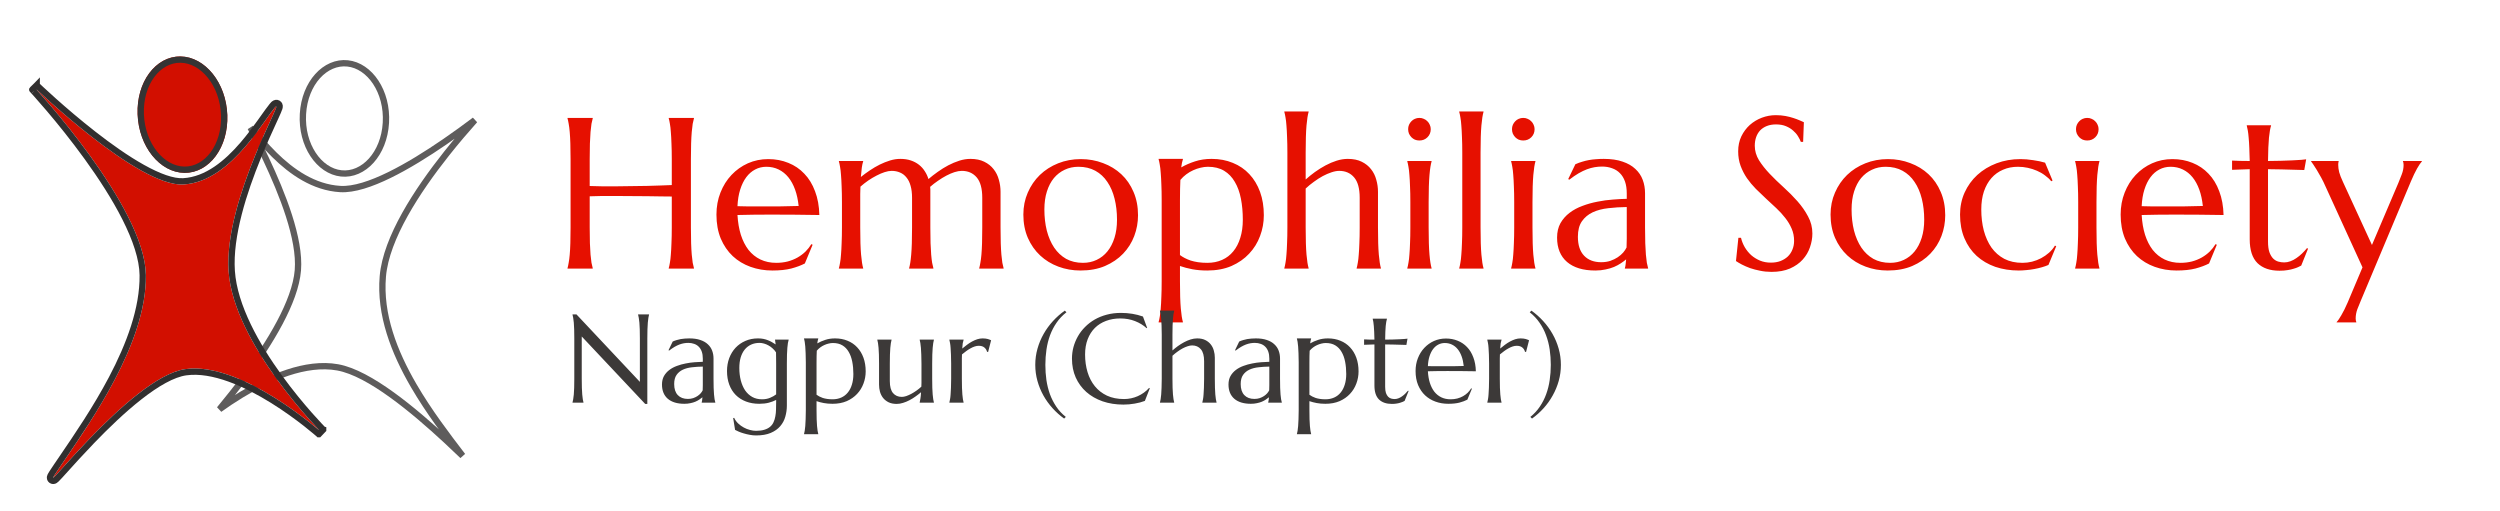 <svg width="362" height="74" viewBox="0 0 362 74" fill="none" xmlns="http://www.w3.org/2000/svg">
<g filter="url(#filter0_d_117_16)">
<path d="M73.478 9.412C73.478 9.412 56.658 23.703 49.297 23.264C41.935 22.825 36.87 14.554 34.624 12.057C32.379 9.561 43.395 26.638 42.677 35.447C41.959 44.255 28.2 59.03 28.2 59.03C28.2 59.03 39.9 48.39 48.806 49.99C57.712 51.59 74.261 71.268 69.206 64.511C64.15 57.754 54.961 47.184 55.889 36.398C56.817 25.612 73.478 9.412 73.478 9.412Z" fill="white"/>
<path d="M31.776 55.611C32.708 54.942 33.772 54.223 34.926 53.52C36.963 52.279 39.293 51.081 41.687 50.294C44.077 49.508 46.559 49.123 48.887 49.541C51.222 49.96 53.997 51.544 56.729 53.514C59.476 55.494 62.237 57.907 64.552 60.049C65.429 60.861 66.252 61.643 66.986 62.35C64.739 59.42 62.097 55.956 59.909 52.195C57.078 47.328 54.959 41.89 55.434 36.359C55.675 33.568 56.925 30.466 58.63 27.409C60.339 24.344 62.525 21.286 64.674 18.576C66.094 16.785 67.502 15.142 68.749 13.745C67.449 14.726 65.971 15.805 64.406 16.879C61.835 18.644 59.022 20.403 56.382 21.695C53.761 22.977 51.237 23.837 49.27 23.72C45.424 23.49 42.217 21.22 39.721 18.757C38.469 17.521 37.383 16.224 36.472 15.085C36.406 15.002 36.34 14.919 36.276 14.838C36.914 16.084 37.692 17.623 38.491 19.318C39.687 21.856 40.935 24.758 41.841 27.586C42.743 30.403 43.319 33.191 43.132 35.484C42.945 37.778 41.916 40.419 40.515 43.061C39.11 45.712 37.309 48.404 35.537 50.812C34.212 52.612 32.9 54.257 31.776 55.611Z" stroke="#5E5C5C" stroke-width="0.913"/>
</g>
<g filter="url(#filter1_d_117_16)">
<path d="M5 9.014C5 9.014 19.98 23.44 26.57 23.061C30.2 22.852 33.218 20.26 35.535 17.56C37.423 15.359 38.846 13.086 39.754 11.973C41.776 9.495 32.387 25.118 33.102 35.638C33.817 46.159 46.471 58.882 46.471 58.882C46.471 58.882 35.04 48.682 26.877 49.789C18.715 50.897 3.995 70.862 8.552 64.145C13.109 57.429 21.236 46.121 21.122 36.186C21.008 26.251 5 9.014 5 9.014Z" fill="#D20F00"/>
<path d="M5 9.014L5.317 8.685L4.665 9.325L5 9.014ZM5 9.014C5.317 8.685 5.317 8.685 5.317 8.685L5.317 8.686L5.319 8.688L5.327 8.695L5.359 8.726C5.387 8.752 5.429 8.792 5.484 8.845C5.594 8.95 5.758 9.103 5.968 9.299C6.388 9.691 6.997 10.251 7.748 10.922C9.25 12.264 11.32 14.048 13.594 15.82C15.87 17.593 18.34 19.344 20.642 20.627C22.966 21.923 25.037 22.692 26.543 22.605C29.975 22.407 32.885 19.947 35.188 17.263C36.12 16.178 36.938 15.072 37.641 14.092C37.813 13.853 37.979 13.62 38.138 13.396C38.624 12.713 39.05 12.114 39.4 11.684C39.467 11.603 39.529 11.531 39.583 11.475C39.621 11.436 39.707 11.348 39.817 11.299C39.865 11.277 40.051 11.201 40.253 11.315C40.459 11.43 40.488 11.633 40.494 11.689C40.506 11.81 40.471 11.927 40.458 11.975L40.457 11.976C40.384 12.226 40.167 12.711 39.882 13.335C39.799 13.517 39.709 13.713 39.612 13.924C39.025 15.204 38.198 17.004 37.341 19.104C35.336 24.014 33.208 30.463 33.557 35.608C33.906 40.73 37.177 46.45 40.424 50.938C42.04 53.171 43.634 55.078 44.825 56.427C45.42 57.102 45.913 57.636 46.258 58.001C46.43 58.184 46.565 58.324 46.656 58.418C46.702 58.466 46.737 58.501 46.76 58.525L46.786 58.551L46.792 58.558L46.794 58.559L46.794 58.56L46.471 58.882L46.794 58.56L46.167 59.222L46.167 59.222L46.166 59.222L46.165 59.221L46.16 59.216L46.136 59.195C46.115 59.176 46.083 59.149 46.041 59.112C45.957 59.039 45.832 58.931 45.669 58.795C45.345 58.521 44.87 58.13 44.276 57.665C43.085 56.733 41.415 55.503 39.494 54.308C37.571 53.112 35.407 51.958 33.227 51.172C31.044 50.385 28.878 49.979 26.939 50.242C25.029 50.501 22.661 51.886 20.211 53.804C17.779 55.707 15.333 58.079 13.274 60.218C11.74 61.811 10.43 63.264 9.499 64.297C9.18 64.651 8.905 64.956 8.681 65.2C8.465 65.435 8.289 65.622 8.167 65.739C8.115 65.789 8.041 65.858 7.967 65.903C7.946 65.916 7.908 65.937 7.858 65.954C7.82 65.967 7.704 66.002 7.563 65.957C7.378 65.899 7.283 65.749 7.253 65.626C7.229 65.529 7.242 65.449 7.247 65.418C7.26 65.35 7.286 65.291 7.299 65.262C7.316 65.225 7.337 65.186 7.358 65.147C7.401 65.07 7.459 64.973 7.531 64.859C7.676 64.63 7.889 64.309 8.174 63.889C8.432 63.509 8.701 63.115 8.979 62.707C11.164 59.505 13.903 55.489 16.185 51.16C18.761 46.273 20.721 41.044 20.666 36.191C20.638 33.812 19.654 30.948 18.147 27.954C16.645 24.971 14.649 21.907 12.648 19.142C10.649 16.379 8.652 13.923 7.155 12.158C6.406 11.276 5.783 10.566 5.347 10.078C5.13 9.834 4.959 9.645 4.842 9.518C4.784 9.454 4.74 9.405 4.71 9.373L4.676 9.337L4.668 9.328L4.666 9.325L4.666 9.325C4.665 9.325 4.665 9.325 5 9.014ZM40.261 12.089C40.261 12.089 40.26 12.09 40.257 12.092C40.26 12.09 40.261 12.089 40.261 12.089ZM39.588 11.691C39.588 11.691 39.588 11.693 39.587 11.698C39.587 11.694 39.588 11.691 39.588 11.691Z" stroke="#312F2F" stroke-width="0.913"/>
</g>
<g filter="url(#filter2_d_117_16)">
<ellipse rx="6.496" ry="8.434" transform="matrix(1 0.011 0.036 0.999 26.42 12.951)" fill="#D20F00"/>
<path d="M32.459 13.019C32.623 17.54 29.941 20.959 26.71 20.923C23.478 20.886 20.546 17.403 20.381 12.882C20.217 8.361 22.899 4.942 26.131 4.978C29.362 5.015 32.295 8.498 32.459 13.019Z" stroke="#353434" stroke-width="0.913"/>
</g>
<g filter="url(#filter3_d_117_16)">
<ellipse rx="6.496" ry="8.434" transform="matrix(-0.994 -0.105 -0.058 0.998 49.872 13.491)" fill="white"/>
<path d="M43.866 12.857C43.605 17.374 46.199 21.117 49.413 21.456C52.627 21.796 55.617 18.642 55.878 14.126C56.138 9.609 53.545 5.866 50.331 5.527C47.117 5.187 44.126 8.34 43.866 12.857Z" stroke="#5E5C5C" stroke-width="0.913"/>
</g>
<g filter="url(#filter4_d_117_16)">
<path d="M97.274 24.56C96.868 24.549 96.361 24.544 95.752 24.544C95.143 24.534 94.478 24.524 93.758 24.514C93.048 24.504 92.302 24.499 91.521 24.499C90.75 24.489 89.994 24.483 89.253 24.483C88.513 24.473 87.807 24.473 87.138 24.483C86.468 24.494 85.885 24.509 85.388 24.529V29.049C85.388 29.912 85.398 30.668 85.418 31.317C85.448 31.956 85.479 32.509 85.509 32.976C85.55 33.443 85.596 33.833 85.646 34.148C85.707 34.462 85.768 34.726 85.829 34.939V35H82.176V34.939C82.237 34.726 82.293 34.462 82.344 34.148C82.405 33.833 82.455 33.443 82.496 32.976C82.537 32.509 82.567 31.956 82.587 31.317C82.608 30.668 82.618 29.912 82.618 29.049V19.142C82.618 18.279 82.608 17.528 82.587 16.889C82.567 16.24 82.537 15.682 82.496 15.215C82.455 14.738 82.405 14.342 82.344 14.028C82.293 13.713 82.237 13.45 82.176 13.237V13.176H85.829V13.237C85.768 13.45 85.707 13.713 85.646 14.028C85.596 14.342 85.55 14.738 85.509 15.215C85.479 15.682 85.448 16.24 85.418 16.889C85.398 17.528 85.388 18.279 85.388 19.142V23.038C85.915 23.058 86.514 23.073 87.183 23.083C87.853 23.083 88.553 23.083 89.284 23.083C90.014 23.073 90.755 23.063 91.506 23.053C92.267 23.043 92.997 23.033 93.697 23.023C94.407 23.002 95.067 22.982 95.676 22.962C96.295 22.941 96.827 22.921 97.274 22.901V19.142C97.274 18.279 97.259 17.528 97.228 16.889C97.208 16.24 97.177 15.682 97.137 15.215C97.106 14.738 97.061 14.342 97 14.028C96.949 13.713 96.893 13.45 96.832 13.237V13.176H100.485V13.237C100.424 13.45 100.363 13.713 100.302 14.028C100.252 14.342 100.206 14.738 100.165 15.215C100.125 15.682 100.094 16.24 100.074 16.889C100.054 17.528 100.044 18.279 100.044 19.142V29.049C100.044 29.912 100.054 30.668 100.074 31.317C100.094 31.956 100.125 32.509 100.165 32.976C100.206 33.443 100.252 33.833 100.302 34.148C100.363 34.462 100.424 34.726 100.485 34.939V35H96.832V34.939C96.893 34.726 96.949 34.462 97 34.148C97.061 33.833 97.106 33.443 97.137 32.976C97.177 32.509 97.208 31.956 97.228 31.317C97.259 30.668 97.274 29.912 97.274 29.049V24.56ZM111.839 35.274C110.712 35.274 109.657 35.096 108.673 34.741C107.689 34.386 106.831 33.869 106.101 33.189C105.37 32.499 104.792 31.652 104.366 30.647C103.95 29.633 103.742 28.476 103.742 27.177C103.742 26.031 103.935 24.971 104.32 23.997C104.706 23.012 105.238 22.16 105.918 21.44C106.598 20.719 107.389 20.156 108.292 19.75C109.206 19.345 110.19 19.142 111.245 19.142C112.29 19.142 113.259 19.324 114.152 19.689C115.045 20.045 115.816 20.567 116.465 21.257C117.125 21.937 117.642 22.784 118.018 23.799C118.403 24.803 118.611 25.95 118.642 27.238C117.495 27.218 116.348 27.203 115.202 27.193C114.055 27.182 112.863 27.177 111.625 27.177C110.743 27.177 109.88 27.182 109.038 27.193C108.206 27.203 107.455 27.218 106.786 27.238C106.847 28.293 107.009 29.247 107.273 30.099C107.547 30.952 107.917 31.682 108.384 32.291C108.861 32.89 109.434 33.351 110.104 33.676C110.783 34.001 111.549 34.163 112.402 34.163C112.99 34.163 113.543 34.097 114.061 33.965C114.588 33.823 115.065 33.63 115.491 33.387C115.917 33.143 116.298 32.859 116.633 32.535C116.967 32.2 117.252 31.84 117.485 31.454L117.667 31.545L116.541 34.254C115.993 34.538 115.339 34.782 114.578 34.985C113.817 35.178 112.904 35.274 111.839 35.274ZM109.814 25.99C110.829 25.99 111.844 25.99 112.858 25.99C113.883 25.98 114.811 25.96 115.643 25.929C115.552 25.047 115.38 24.255 115.126 23.555C114.872 22.855 114.548 22.262 114.152 21.774C113.756 21.288 113.289 20.912 112.752 20.648C112.214 20.384 111.62 20.253 110.971 20.253C110.383 20.253 109.84 20.384 109.343 20.648C108.856 20.902 108.429 21.272 108.064 21.759C107.699 22.246 107.405 22.845 107.181 23.555C106.958 24.255 106.826 25.057 106.786 25.96C107.242 25.98 107.724 25.99 108.232 25.99C108.739 25.99 109.267 25.99 109.814 25.99ZM132.065 24.742C132.065 24.073 131.994 23.494 131.852 23.007C131.72 22.52 131.522 22.119 131.258 21.805C131.005 21.48 130.695 21.242 130.33 21.09C129.965 20.927 129.559 20.846 129.112 20.846C128.808 20.846 128.468 20.907 128.093 21.029C127.717 21.151 127.327 21.318 126.921 21.531C126.525 21.734 126.124 21.972 125.718 22.246C125.323 22.52 124.947 22.814 124.592 23.129C124.572 23.454 124.562 23.804 124.562 24.179C124.562 24.544 124.562 24.94 124.562 25.366V29.049C124.562 29.912 124.572 30.668 124.592 31.317C124.613 31.956 124.643 32.509 124.684 32.976C124.724 33.443 124.77 33.833 124.821 34.148C124.871 34.462 124.927 34.726 124.988 34.939V35H121.472V34.939C121.533 34.726 121.589 34.462 121.64 34.148C121.701 33.833 121.746 33.443 121.777 32.976C121.817 32.509 121.848 31.956 121.868 31.317C121.898 30.668 121.914 29.912 121.914 29.049V25.366C121.914 24.504 121.898 23.753 121.868 23.114C121.848 22.465 121.817 21.906 121.777 21.44C121.746 20.973 121.701 20.582 121.64 20.268C121.589 19.953 121.533 19.689 121.472 19.476V19.416H124.988V19.476C124.907 19.71 124.841 20.009 124.79 20.374C124.749 20.73 124.704 21.181 124.653 21.729C125.059 21.404 125.495 21.085 125.962 20.77C126.429 20.456 126.906 20.177 127.393 19.933C127.89 19.689 128.387 19.492 128.884 19.34C129.381 19.187 129.873 19.111 130.36 19.111C130.939 19.111 131.451 19.187 131.897 19.34C132.344 19.492 132.734 19.7 133.069 19.963C133.404 20.227 133.683 20.537 133.906 20.892C134.14 21.247 134.317 21.627 134.439 22.033C134.855 21.678 135.307 21.328 135.794 20.983C136.291 20.628 136.798 20.314 137.315 20.04C137.843 19.766 138.376 19.542 138.913 19.37C139.461 19.197 139.994 19.111 140.511 19.111C141.303 19.111 141.973 19.248 142.52 19.522C143.078 19.796 143.53 20.156 143.875 20.603C144.23 21.049 144.484 21.561 144.636 22.14C144.798 22.708 144.879 23.286 144.879 23.875V29.049C144.879 29.912 144.89 30.668 144.91 31.317C144.93 31.956 144.961 32.509 145.001 32.976C145.042 33.443 145.087 33.833 145.138 34.148C145.199 34.462 145.26 34.726 145.321 34.939V35H141.79V34.939C141.851 34.726 141.907 34.462 141.957 34.148C142.018 33.833 142.069 33.443 142.11 32.976C142.15 32.509 142.181 31.956 142.201 31.317C142.221 30.668 142.231 29.912 142.231 29.049V24.742C142.231 23.403 141.962 22.419 141.425 21.79C140.887 21.161 140.167 20.846 139.264 20.846C138.949 20.846 138.599 20.907 138.213 21.029C137.838 21.151 137.447 21.318 137.042 21.531C136.636 21.744 136.23 21.993 135.824 22.277C135.418 22.551 135.038 22.845 134.683 23.16C134.703 23.281 134.713 23.403 134.713 23.525C134.713 23.646 134.713 23.763 134.713 23.875V29.049C134.713 29.912 134.723 30.668 134.743 31.317C134.774 31.956 134.804 32.509 134.835 32.976C134.875 33.443 134.921 33.833 134.972 34.148C135.033 34.462 135.093 34.726 135.154 34.939V35H131.639V34.939C131.7 34.726 131.755 34.462 131.806 34.148C131.857 33.833 131.903 33.443 131.943 32.976C131.984 32.509 132.014 31.956 132.034 31.317C132.055 30.668 132.065 29.912 132.065 29.049V24.742ZM148.182 27.177C148.182 26.031 148.395 24.971 148.821 23.997C149.247 23.012 149.831 22.16 150.571 21.44C151.322 20.719 152.205 20.156 153.22 19.75C154.234 19.345 155.325 19.142 156.492 19.142C157.638 19.142 158.714 19.334 159.718 19.72C160.733 20.095 161.615 20.633 162.366 21.333C163.117 22.033 163.706 22.886 164.132 23.89C164.568 24.895 164.786 26.021 164.786 27.269C164.786 28.314 164.603 29.318 164.238 30.282C163.873 31.246 163.335 32.098 162.625 32.839C161.915 33.58 161.042 34.173 160.007 34.62C158.983 35.056 157.8 35.274 156.461 35.274C155.325 35.274 154.254 35.086 153.25 34.711C152.245 34.335 151.368 33.798 150.617 33.098C149.866 32.398 149.273 31.55 148.836 30.556C148.4 29.552 148.182 28.425 148.182 27.177ZM156.811 34.163C157.532 34.163 158.191 34.021 158.79 33.737C159.399 33.453 159.921 33.042 160.357 32.504C160.794 31.966 161.133 31.312 161.377 30.541C161.621 29.77 161.742 28.897 161.742 27.923C161.742 26.827 161.626 25.813 161.392 24.879C161.159 23.936 160.809 23.124 160.342 22.444C159.886 21.754 159.307 21.216 158.607 20.831C157.907 20.445 157.09 20.253 156.157 20.253C155.436 20.253 154.777 20.395 154.178 20.679C153.58 20.953 153.057 21.354 152.611 21.881C152.174 22.409 151.835 23.058 151.591 23.829C151.348 24.59 151.226 25.458 151.226 26.432C151.226 27.527 151.342 28.547 151.576 29.491C151.819 30.434 152.174 31.256 152.641 31.956C153.108 32.646 153.686 33.189 154.376 33.585C155.076 33.97 155.888 34.163 156.811 34.163ZM168.21 25.062C168.21 24.199 168.195 23.449 168.165 22.809C168.144 22.16 168.114 21.602 168.073 21.135C168.043 20.669 167.997 20.278 167.936 19.963C167.886 19.649 167.83 19.385 167.769 19.172V19.111H171.285V19.172C171.234 19.324 171.188 19.497 171.148 19.689C171.107 19.882 171.072 20.1 171.041 20.344C171.64 19.999 172.299 19.71 173.02 19.476C173.75 19.233 174.557 19.111 175.44 19.111C176.566 19.111 177.591 19.304 178.514 19.689C179.447 20.065 180.244 20.608 180.903 21.318C181.573 22.028 182.09 22.886 182.456 23.89C182.821 24.895 183.003 26.021 183.003 27.269C183.003 28.314 182.821 29.318 182.456 30.282C182.1 31.246 181.573 32.098 180.873 32.839C180.183 33.58 179.331 34.173 178.316 34.62C177.301 35.056 176.135 35.274 174.816 35.274C174.024 35.274 173.304 35.213 172.654 35.091C172.005 34.97 171.406 34.812 170.859 34.62V36.842C170.859 37.704 170.869 38.455 170.889 39.094C170.909 39.743 170.94 40.301 170.98 40.768C171.021 41.235 171.067 41.625 171.117 41.94C171.168 42.255 171.224 42.518 171.285 42.731V42.792H167.769V42.731C167.83 42.518 167.886 42.255 167.936 41.94C167.997 41.625 168.043 41.235 168.073 40.768C168.114 40.301 168.144 39.743 168.165 39.094C168.195 38.455 168.21 37.704 168.21 36.842V25.062ZM174.907 20.253C174.562 20.253 174.207 20.298 173.842 20.39C173.486 20.471 173.131 20.593 172.776 20.755C172.431 20.907 172.096 21.105 171.772 21.348C171.457 21.582 171.173 21.851 170.919 22.155C170.899 22.541 170.884 22.977 170.874 23.464C170.864 23.951 170.859 24.483 170.859 25.062V33.037C171.061 33.189 171.29 33.331 171.543 33.463C171.797 33.595 172.081 33.717 172.396 33.828C172.72 33.93 173.081 34.011 173.476 34.072C173.882 34.133 174.329 34.163 174.816 34.163C175.607 34.163 176.322 34.021 176.961 33.737C177.601 33.453 178.138 33.042 178.575 32.504C179.021 31.966 179.361 31.312 179.594 30.541C179.838 29.77 179.96 28.897 179.96 27.923C179.96 26.827 179.868 25.813 179.686 24.879C179.503 23.936 179.209 23.124 178.803 22.444C178.407 21.754 177.89 21.216 177.251 20.831C176.611 20.445 175.83 20.253 174.907 20.253ZM196.883 24.742C196.883 23.403 196.615 22.419 196.077 21.79C195.539 21.161 194.819 20.846 193.916 20.846C193.581 20.846 193.205 20.917 192.789 21.059C192.384 21.191 191.963 21.374 191.526 21.607C191.1 21.84 190.674 22.114 190.248 22.429C189.822 22.733 189.426 23.058 189.061 23.403V29.049C189.061 29.912 189.071 30.668 189.091 31.317C189.111 31.956 189.142 32.509 189.182 32.976C189.223 33.443 189.269 33.833 189.319 34.148C189.37 34.462 189.426 34.726 189.487 34.939V35H185.971V34.939C186.032 34.726 186.088 34.462 186.139 34.148C186.2 33.833 186.245 33.443 186.276 32.976C186.316 32.509 186.347 31.956 186.367 31.317C186.397 30.668 186.413 29.912 186.413 29.049V18.198C186.413 17.336 186.397 16.585 186.367 15.946C186.347 15.296 186.316 14.738 186.276 14.271C186.245 13.805 186.2 13.414 186.139 13.1C186.088 12.785 186.032 12.521 185.971 12.308V12.247H189.487V12.308C189.426 12.521 189.37 12.785 189.319 13.1C189.269 13.414 189.223 13.805 189.182 14.271C189.142 14.738 189.111 15.296 189.091 15.946C189.071 16.585 189.061 17.336 189.061 18.198V22.094C189.467 21.729 189.913 21.369 190.4 21.014C190.897 20.659 191.41 20.339 191.937 20.055C192.465 19.771 193.002 19.542 193.55 19.37C194.098 19.197 194.636 19.111 195.164 19.111C195.955 19.111 196.625 19.248 197.173 19.522C197.731 19.796 198.182 20.156 198.527 20.603C198.882 21.049 199.136 21.561 199.288 22.14C199.45 22.708 199.532 23.286 199.532 23.875V29.049C199.532 29.912 199.542 30.668 199.562 31.317C199.582 31.956 199.613 32.509 199.653 32.976C199.694 33.443 199.74 33.833 199.79 34.148C199.841 34.462 199.897 34.726 199.958 34.939V35H196.442V34.939C196.503 34.726 196.559 34.462 196.609 34.148C196.67 33.833 196.716 33.443 196.746 32.976C196.787 32.509 196.817 31.956 196.838 31.317C196.868 30.668 196.883 29.912 196.883 29.049V24.742ZM204.219 25.366C204.219 24.504 204.204 23.753 204.173 23.114C204.153 22.465 204.123 21.906 204.082 21.44C204.052 20.973 204.006 20.582 203.945 20.268C203.894 19.953 203.839 19.689 203.778 19.476V19.416H207.293V19.476C207.232 19.689 207.177 19.953 207.126 20.268C207.075 20.582 207.029 20.973 206.989 21.44C206.948 21.906 206.918 22.465 206.898 23.114C206.877 23.753 206.867 24.504 206.867 25.366V29.049C206.867 29.912 206.877 30.668 206.898 31.317C206.918 31.956 206.948 32.509 206.989 32.976C207.029 33.443 207.075 33.833 207.126 34.148C207.177 34.462 207.232 34.726 207.293 34.939V35H203.778V34.939C203.839 34.726 203.894 34.462 203.945 34.148C204.006 33.833 204.052 33.443 204.082 32.976C204.123 32.509 204.153 31.956 204.173 31.317C204.204 30.668 204.219 29.912 204.219 29.049V25.366ZM203.899 14.804C203.899 14.581 203.94 14.373 204.021 14.18C204.112 13.977 204.229 13.805 204.371 13.663C204.513 13.511 204.681 13.394 204.873 13.313C205.076 13.221 205.295 13.176 205.528 13.176C205.761 13.176 205.974 13.221 206.167 13.313C206.37 13.394 206.542 13.511 206.685 13.663C206.837 13.805 206.953 13.977 207.035 14.18C207.126 14.373 207.172 14.581 207.172 14.804C207.172 15.271 207.014 15.662 206.7 15.976C206.385 16.291 205.995 16.448 205.528 16.448C205.295 16.448 205.076 16.407 204.873 16.326C204.681 16.235 204.513 16.118 204.371 15.976C204.229 15.824 204.112 15.651 204.021 15.459C203.94 15.256 203.899 15.037 203.899 14.804ZM211.737 18.198C211.737 17.336 211.722 16.585 211.692 15.946C211.671 15.296 211.641 14.738 211.6 14.271C211.57 13.805 211.524 13.414 211.463 13.1C211.413 12.785 211.357 12.521 211.296 12.308V12.247H214.812V12.308C214.751 12.521 214.695 12.785 214.644 13.1C214.593 13.414 214.548 13.805 214.507 14.271C214.467 14.738 214.436 15.296 214.416 15.946C214.396 16.585 214.385 17.336 214.385 18.198V29.049C214.385 29.912 214.396 30.668 214.416 31.317C214.436 31.956 214.467 32.509 214.507 32.976C214.548 33.443 214.593 33.833 214.644 34.148C214.695 34.462 214.751 34.726 214.812 34.939V35H211.296V34.939C211.357 34.726 211.413 34.462 211.463 34.148C211.524 33.833 211.57 33.443 211.6 32.976C211.641 32.509 211.671 31.956 211.692 31.317C211.722 30.668 211.737 29.912 211.737 29.049V18.198ZM219.256 25.366C219.256 24.504 219.24 23.753 219.21 23.114C219.19 22.465 219.159 21.906 219.119 21.44C219.088 20.973 219.043 20.582 218.982 20.268C218.931 19.953 218.875 19.689 218.814 19.476V19.416H222.33V19.476C222.269 19.689 222.213 19.953 222.162 20.268C222.112 20.582 222.066 20.973 222.025 21.44C221.985 21.906 221.954 22.465 221.934 23.114C221.914 23.753 221.904 24.504 221.904 25.366V29.049C221.904 29.912 221.914 30.668 221.934 31.317C221.954 31.956 221.985 32.509 222.025 32.976C222.066 33.443 222.112 33.833 222.162 34.148C222.213 34.462 222.269 34.726 222.33 34.939V35H218.814V34.939C218.875 34.726 218.931 34.462 218.982 34.148C219.043 33.833 219.088 33.443 219.119 32.976C219.159 32.509 219.19 31.956 219.21 31.317C219.24 30.668 219.256 29.912 219.256 29.049V25.366ZM218.936 14.804C218.936 14.581 218.977 14.373 219.058 14.18C219.149 13.977 219.266 13.805 219.408 13.663C219.55 13.511 219.717 13.394 219.91 13.313C220.113 13.221 220.331 13.176 220.564 13.176C220.798 13.176 221.011 13.221 221.204 13.313C221.407 13.394 221.579 13.511 221.721 13.663C221.873 13.805 221.99 13.977 222.071 14.18C222.162 14.373 222.208 14.581 222.208 14.804C222.208 15.271 222.051 15.662 221.736 15.976C221.422 16.291 221.031 16.448 220.564 16.448C220.331 16.448 220.113 16.407 219.91 16.326C219.717 16.235 219.55 16.118 219.408 15.976C219.266 15.824 219.149 15.651 219.058 15.459C218.977 15.256 218.936 15.037 218.936 14.804ZM225.465 30.51C225.465 29.709 225.627 29.014 225.952 28.425C226.287 27.837 226.728 27.335 227.276 26.919C227.824 26.503 228.448 26.168 229.148 25.914C229.848 25.65 230.574 25.447 231.324 25.305C232.075 25.153 232.816 25.052 233.546 25.001C234.277 24.94 234.947 24.905 235.555 24.895V24.118C235.555 23.449 235.469 22.87 235.297 22.383C235.124 21.896 234.881 21.495 234.566 21.181C234.252 20.856 233.871 20.618 233.425 20.466C232.988 20.303 232.506 20.222 231.979 20.222C231.614 20.222 231.253 20.253 230.898 20.314C230.543 20.374 230.173 20.476 229.787 20.618C229.412 20.76 229.011 20.953 228.585 21.196C228.169 21.44 227.717 21.749 227.23 22.125L227.078 22.033L228.113 19.887C228.448 19.735 228.778 19.613 229.102 19.522C229.427 19.421 229.757 19.34 230.092 19.279C230.426 19.218 230.766 19.177 231.111 19.157C231.466 19.126 231.837 19.111 232.222 19.111C233.288 19.111 234.196 19.243 234.947 19.507C235.708 19.761 236.326 20.116 236.803 20.572C237.29 21.019 237.645 21.546 237.869 22.155C238.092 22.754 238.203 23.398 238.203 24.088V29.049C238.203 29.912 238.214 30.668 238.234 31.317C238.264 31.956 238.295 32.509 238.325 32.976C238.366 33.443 238.411 33.833 238.462 34.148C238.523 34.462 238.584 34.726 238.645 34.939V35H235.281V34.939C235.332 34.777 235.368 34.594 235.388 34.391C235.418 34.188 235.444 33.945 235.464 33.661C235.251 33.843 234.997 34.031 234.703 34.224C234.419 34.417 234.089 34.594 233.714 34.757C233.349 34.909 232.938 35.03 232.481 35.122C232.035 35.223 231.543 35.274 231.005 35.274C229.239 35.274 227.875 34.863 226.911 34.041C225.947 33.209 225.465 32.032 225.465 30.51ZM235.555 26.082C234.632 26.092 233.744 26.148 232.892 26.249C232.04 26.34 231.284 26.538 230.624 26.843C229.975 27.147 229.452 27.583 229.057 28.151C228.671 28.709 228.478 29.455 228.478 30.389C228.478 31.586 228.778 32.499 229.376 33.128C229.975 33.757 230.802 34.072 231.857 34.072C232.344 34.072 232.785 34.006 233.181 33.874C233.587 33.732 233.942 33.559 234.246 33.356C234.561 33.143 234.825 32.915 235.038 32.672C235.251 32.418 235.413 32.174 235.525 31.941C235.545 31.555 235.555 31.129 235.555 30.663C235.555 30.186 235.555 29.648 235.555 29.049V26.082ZM261.093 16.646H260.758C260.677 16.412 260.545 16.148 260.363 15.854C260.19 15.56 259.957 15.286 259.663 15.032C259.378 14.769 259.028 14.55 258.612 14.378C258.207 14.206 257.725 14.119 257.167 14.119C256.669 14.119 256.228 14.195 255.843 14.348C255.457 14.5 255.132 14.713 254.868 14.987C254.615 15.261 254.422 15.585 254.29 15.961C254.158 16.336 254.092 16.752 254.092 17.209C254.092 17.939 254.295 18.639 254.701 19.309C255.117 19.968 255.635 20.623 256.253 21.272C256.872 21.922 257.542 22.571 258.262 23.22C258.983 23.87 259.652 24.544 260.271 25.244C260.89 25.945 261.403 26.68 261.808 27.451C262.224 28.212 262.432 29.034 262.432 29.917C262.432 30.576 262.316 31.241 262.082 31.91C261.859 32.57 261.509 33.164 261.032 33.691C260.555 34.219 259.942 34.65 259.191 34.985C258.44 35.309 257.547 35.472 256.512 35.472C255.934 35.472 255.381 35.416 254.853 35.304C254.336 35.203 253.854 35.076 253.407 34.924C252.971 34.762 252.575 34.589 252.22 34.407C251.875 34.224 251.591 34.056 251.368 33.904L251.718 30.541H252.099C252.21 31.018 252.393 31.474 252.646 31.91C252.9 32.337 253.21 32.717 253.575 33.052C253.95 33.377 254.376 33.64 254.853 33.843C255.33 34.036 255.853 34.133 256.421 34.133C256.938 34.133 257.4 34.056 257.806 33.904C258.222 33.742 258.577 33.524 258.871 33.25C259.165 32.966 259.389 32.631 259.541 32.245C259.703 31.86 259.784 31.439 259.784 30.982C259.784 30.343 259.668 29.755 259.434 29.217C259.201 28.669 258.891 28.151 258.506 27.664C258.13 27.177 257.699 26.706 257.212 26.249C256.735 25.792 256.243 25.336 255.736 24.879C255.229 24.413 254.732 23.936 254.245 23.449C253.768 22.962 253.336 22.444 252.951 21.896C252.575 21.338 252.271 20.745 252.038 20.116C251.804 19.476 251.688 18.776 251.688 18.015C251.688 17.214 251.84 16.494 252.144 15.854C252.459 15.205 252.87 14.652 253.377 14.195C253.894 13.739 254.478 13.389 255.127 13.145C255.777 12.902 256.446 12.78 257.136 12.78C257.643 12.78 258.11 12.821 258.536 12.902C258.962 12.983 259.343 13.079 259.678 13.191C260.023 13.303 260.322 13.414 260.576 13.526C260.829 13.637 261.037 13.729 261.2 13.8L261.093 16.646ZM265.065 27.177C265.065 26.031 265.278 24.971 265.705 23.997C266.131 23.012 266.714 22.16 267.455 21.44C268.206 20.719 269.088 20.156 270.103 19.75C271.118 19.345 272.208 19.142 273.375 19.142C274.522 19.142 275.597 19.334 276.601 19.72C277.616 20.095 278.499 20.633 279.25 21.333C280 22.033 280.589 22.886 281.015 23.89C281.451 24.895 281.669 26.021 281.669 27.269C281.669 28.314 281.487 29.318 281.122 30.282C280.756 31.246 280.219 32.098 279.508 32.839C278.798 33.58 277.926 34.173 276.891 34.62C275.866 35.056 274.684 35.274 273.345 35.274C272.208 35.274 271.138 35.086 270.133 34.711C269.129 34.335 268.251 33.798 267.5 33.098C266.75 32.398 266.156 31.55 265.72 30.556C265.283 29.552 265.065 28.425 265.065 27.177ZM273.695 34.163C274.415 34.163 275.074 34.021 275.673 33.737C276.282 33.453 276.804 33.042 277.241 32.504C277.677 31.966 278.017 31.312 278.26 30.541C278.504 29.77 278.626 28.897 278.626 27.923C278.626 26.827 278.509 25.813 278.276 24.879C278.042 23.936 277.692 23.124 277.225 22.444C276.769 21.754 276.191 21.216 275.49 20.831C274.79 20.445 273.974 20.253 273.04 20.253C272.32 20.253 271.66 20.395 271.062 20.679C270.463 20.953 269.941 21.354 269.494 21.881C269.058 22.409 268.718 23.058 268.474 23.829C268.231 24.59 268.109 25.458 268.109 26.432C268.109 27.527 268.226 28.547 268.459 29.491C268.703 30.434 269.058 31.256 269.525 31.956C269.991 32.646 270.57 33.189 271.26 33.585C271.96 33.97 272.771 34.163 273.695 34.163ZM297.741 31.758L296.615 34.467C296.341 34.589 296.026 34.701 295.671 34.802C295.316 34.904 294.946 34.99 294.56 35.061C294.185 35.132 293.804 35.183 293.419 35.213C293.033 35.254 292.668 35.274 292.323 35.274C291.095 35.274 289.959 35.096 288.914 34.741C287.879 34.376 286.981 33.848 286.22 33.158C285.469 32.468 284.881 31.621 284.455 30.617C284.028 29.612 283.815 28.466 283.815 27.177C283.815 26.031 284.034 24.971 284.47 23.997C284.916 23.012 285.53 22.16 286.311 21.44C287.103 20.719 288.031 20.156 289.096 19.75C290.162 19.345 291.318 19.142 292.566 19.142C293.135 19.142 293.743 19.192 294.393 19.294C295.042 19.385 295.62 19.507 296.128 19.659L297.208 22.246L297.026 22.353C296.772 22.038 296.468 21.754 296.112 21.501C295.768 21.237 295.382 21.014 294.956 20.831C294.54 20.648 294.098 20.506 293.632 20.405C293.165 20.303 292.688 20.253 292.201 20.253C291.41 20.253 290.689 20.395 290.04 20.679C289.391 20.953 288.833 21.354 288.366 21.881C287.899 22.409 287.534 23.058 287.27 23.829C287.016 24.59 286.89 25.458 286.89 26.432C286.89 27.527 287.011 28.547 287.255 29.491C287.509 30.434 287.879 31.256 288.366 31.956C288.863 32.646 289.482 33.189 290.223 33.585C290.973 33.97 291.851 34.163 292.856 34.163C293.322 34.163 293.784 34.107 294.241 33.995C294.707 33.874 295.144 33.706 295.549 33.493C295.965 33.27 296.346 33.006 296.691 32.702C297.036 32.398 297.325 32.053 297.558 31.667L297.741 31.758ZM300.922 25.366C300.922 24.504 300.907 23.753 300.876 23.114C300.856 22.465 300.825 21.906 300.785 21.44C300.754 20.973 300.709 20.582 300.648 20.268C300.597 19.953 300.541 19.689 300.48 19.476V19.416H303.996V19.476C303.935 19.689 303.879 19.953 303.829 20.268C303.778 20.582 303.732 20.973 303.692 21.44C303.651 21.906 303.621 22.465 303.6 23.114C303.58 23.753 303.57 24.504 303.57 25.366V29.049C303.57 29.912 303.58 30.668 303.6 31.317C303.621 31.956 303.651 32.509 303.692 32.976C303.732 33.443 303.778 33.833 303.829 34.148C303.879 34.462 303.935 34.726 303.996 34.939V35H300.48V34.939C300.541 34.726 300.597 34.462 300.648 34.148C300.709 33.833 300.754 33.443 300.785 32.976C300.825 32.509 300.856 31.956 300.876 31.317C300.907 30.668 300.922 29.912 300.922 29.049V25.366ZM300.602 14.804C300.602 14.581 300.643 14.373 300.724 14.18C300.815 13.977 300.932 13.805 301.074 13.663C301.216 13.511 301.383 13.394 301.576 13.313C301.779 13.221 301.997 13.176 302.231 13.176C302.464 13.176 302.677 13.221 302.87 13.313C303.073 13.394 303.245 13.511 303.387 13.663C303.539 13.805 303.656 13.977 303.737 14.18C303.829 14.373 303.874 14.581 303.874 14.804C303.874 15.271 303.717 15.662 303.402 15.976C303.088 16.291 302.697 16.448 302.231 16.448C301.997 16.448 301.779 16.407 301.576 16.326C301.383 16.235 301.216 16.118 301.074 15.976C300.932 15.824 300.815 15.651 300.724 15.459C300.643 15.256 300.602 15.037 300.602 14.804ZM315.167 35.274C314.041 35.274 312.985 35.096 312.001 34.741C311.017 34.386 310.16 33.869 309.429 33.189C308.699 32.499 308.12 31.652 307.694 30.647C307.278 29.633 307.07 28.476 307.07 27.177C307.07 26.031 307.263 24.971 307.649 23.997C308.034 23.012 308.567 22.16 309.247 21.44C309.926 20.719 310.718 20.156 311.621 19.75C312.534 19.345 313.518 19.142 314.573 19.142C315.618 19.142 316.587 19.324 317.48 19.689C318.373 20.045 319.144 20.567 319.794 21.257C320.453 21.937 320.97 22.784 321.346 23.799C321.731 24.803 321.939 25.95 321.97 27.238C320.823 27.218 319.677 27.203 318.53 27.193C317.384 27.182 316.192 27.177 314.954 27.177C314.071 27.177 313.209 27.182 312.367 27.193C311.535 27.203 310.784 27.218 310.114 27.238C310.175 28.293 310.337 29.247 310.601 30.099C310.875 30.952 311.245 31.682 311.712 32.291C312.189 32.89 312.762 33.351 313.432 33.676C314.112 34.001 314.878 34.163 315.73 34.163C316.318 34.163 316.871 34.097 317.389 33.965C317.917 33.823 318.393 33.63 318.82 33.387C319.246 33.143 319.626 32.859 319.961 32.535C320.296 32.2 320.58 31.84 320.813 31.454L320.996 31.545L319.87 34.254C319.322 34.538 318.667 34.782 317.906 34.985C317.145 35.178 316.232 35.274 315.167 35.274ZM313.143 25.99C314.157 25.99 315.172 25.99 316.187 25.99C317.211 25.98 318.14 25.96 318.972 25.929C318.88 25.047 318.708 24.255 318.454 23.555C318.201 22.855 317.876 22.262 317.48 21.774C317.085 21.288 316.618 20.912 316.08 20.648C315.542 20.384 314.949 20.253 314.299 20.253C313.711 20.253 313.168 20.384 312.671 20.648C312.184 20.902 311.758 21.272 311.393 21.759C311.027 22.246 310.733 22.845 310.51 23.555C310.287 24.255 310.155 25.057 310.114 25.96C310.571 25.98 311.053 25.99 311.56 25.99C312.067 25.99 312.595 25.99 313.143 25.99ZM330.751 34.102C331.056 34.102 331.355 34.046 331.649 33.935C331.954 33.823 332.243 33.671 332.517 33.478C332.801 33.285 333.07 33.067 333.323 32.824C333.587 32.57 333.831 32.306 334.054 32.032L334.206 32.108L333.217 34.559C333.095 34.62 332.943 34.696 332.76 34.787C332.588 34.868 332.375 34.944 332.121 35.015C331.878 35.096 331.588 35.162 331.254 35.213C330.919 35.274 330.523 35.304 330.066 35.304C328.707 35.304 327.647 34.939 326.886 34.209C326.135 33.468 325.759 32.316 325.759 30.754V20.603L323.203 20.694V19.355C323.517 19.375 323.893 19.39 324.329 19.4C324.765 19.41 325.242 19.416 325.759 19.416C325.749 18.695 325.729 18.061 325.699 17.513C325.678 16.955 325.648 16.473 325.607 16.067C325.577 15.651 325.536 15.301 325.486 15.017C325.435 14.733 325.384 14.495 325.333 14.302V14.241H328.849V14.302C328.788 14.495 328.732 14.733 328.682 15.017C328.631 15.301 328.585 15.646 328.545 16.052C328.514 16.458 328.484 16.94 328.453 17.498C328.433 18.046 328.418 18.685 328.408 19.416C329.047 19.405 329.671 19.395 330.28 19.385C330.898 19.365 331.457 19.345 331.954 19.324C332.461 19.294 332.887 19.268 333.232 19.248C333.587 19.218 333.821 19.192 333.932 19.172L333.658 20.724C333.141 20.714 332.598 20.699 332.03 20.679C331.543 20.659 330.985 20.643 330.356 20.633C329.727 20.623 329.077 20.613 328.408 20.603V31.073C328.408 31.703 328.474 32.215 328.605 32.611C328.747 32.996 328.925 33.3 329.138 33.524C329.361 33.747 329.61 33.899 329.884 33.98C330.168 34.062 330.457 34.102 330.751 34.102ZM342.09 34.817L336.733 23.099C336.54 22.652 336.332 22.226 336.109 21.82C335.885 21.404 335.672 21.034 335.469 20.709C335.277 20.384 335.104 20.116 334.952 19.903C334.8 19.679 334.698 19.537 334.647 19.476V19.416H338.635V19.476C338.615 19.527 338.599 19.603 338.589 19.705C338.579 19.806 338.574 19.898 338.574 19.979C338.574 20.293 338.62 20.643 338.711 21.029C338.812 21.404 338.995 21.876 339.259 22.444L343.459 31.576L347.295 22.566C347.457 22.191 347.619 21.78 347.782 21.333C347.954 20.887 348.04 20.435 348.04 19.979C348.04 19.847 348.03 19.74 348.01 19.659C347.99 19.568 347.969 19.507 347.949 19.476V19.416H350.689V19.476C350.506 19.669 350.273 20.014 349.988 20.511C349.714 20.998 349.42 21.612 349.106 22.353L341.846 39.642C341.684 40.017 341.516 40.428 341.344 40.875C341.182 41.321 341.1 41.773 341.1 42.229C341.1 42.361 341.111 42.468 341.131 42.549C341.151 42.64 341.171 42.701 341.192 42.731V42.792H338.346V42.731C338.539 42.539 338.772 42.199 339.046 41.712C339.33 41.235 339.629 40.631 339.944 39.901L342.09 34.817Z" fill="#E61000"/>
</g>
<g filter="url(#filter5_d_117_16)">
<path d="M83.47 41.87L92.654 51.643V45.365C92.654 44.86 92.648 44.42 92.636 44.046C92.624 43.665 92.607 43.338 92.583 43.065C92.559 42.786 92.529 42.554 92.494 42.37C92.464 42.185 92.431 42.031 92.395 41.906V41.87H93.983V41.906C93.947 42.031 93.914 42.185 93.885 42.37C93.855 42.554 93.828 42.786 93.804 43.065C93.781 43.338 93.763 43.665 93.751 44.046C93.739 44.42 93.733 44.86 93.733 45.365V54.835H93.421L84.237 45.071V51.17C84.237 51.675 84.243 52.118 84.255 52.499C84.267 52.873 84.284 53.197 84.308 53.471C84.332 53.744 84.359 53.973 84.389 54.157C84.418 54.341 84.451 54.496 84.487 54.621V54.656H82.9V54.621C82.935 54.496 82.968 54.341 82.998 54.157C83.033 53.973 83.063 53.744 83.087 53.471C83.111 53.197 83.128 52.873 83.14 52.499C83.152 52.118 83.158 51.675 83.158 51.17V45.365C83.158 44.86 83.152 44.42 83.14 44.046C83.128 43.665 83.111 43.338 83.087 43.065C83.063 42.786 83.033 42.554 82.998 42.37C82.968 42.185 82.935 42.031 82.9 41.906V41.87H83.47ZM95.855 52.026C95.855 51.556 95.95 51.149 96.14 50.804C96.337 50.46 96.595 50.166 96.916 49.922C97.237 49.678 97.603 49.482 98.013 49.333C98.423 49.179 98.848 49.06 99.288 48.977C99.728 48.887 100.162 48.828 100.59 48.798C101.018 48.763 101.41 48.742 101.767 48.736V48.281C101.767 47.889 101.716 47.55 101.615 47.265C101.514 46.979 101.371 46.745 101.187 46.56C101.003 46.37 100.78 46.23 100.518 46.141C100.263 46.046 99.98 45.998 99.671 45.998C99.457 45.998 99.246 46.016 99.038 46.052C98.83 46.088 98.613 46.147 98.387 46.23C98.167 46.314 97.933 46.426 97.683 46.569C97.439 46.712 97.175 46.893 96.889 47.113L96.8 47.06L97.407 45.802C97.603 45.713 97.796 45.642 97.986 45.588C98.176 45.529 98.37 45.481 98.566 45.446C98.762 45.41 98.961 45.386 99.163 45.374C99.371 45.356 99.588 45.348 99.814 45.348C100.438 45.348 100.97 45.425 101.41 45.579C101.856 45.728 102.218 45.936 102.498 46.204C102.783 46.465 102.991 46.774 103.122 47.131C103.253 47.482 103.318 47.859 103.318 48.263V51.17C103.318 51.675 103.324 52.118 103.336 52.499C103.354 52.873 103.372 53.197 103.39 53.471C103.413 53.744 103.44 53.973 103.47 54.157C103.505 54.341 103.541 54.496 103.577 54.621V54.656H101.606V54.621C101.636 54.526 101.657 54.419 101.669 54.3C101.686 54.181 101.701 54.038 101.713 53.872C101.588 53.979 101.44 54.089 101.267 54.202C101.101 54.315 100.908 54.419 100.688 54.514C100.474 54.603 100.233 54.674 99.966 54.728C99.704 54.787 99.416 54.817 99.101 54.817C98.066 54.817 97.267 54.576 96.702 54.095C96.138 53.607 95.855 52.918 95.855 52.026ZM101.767 49.431C101.226 49.437 100.706 49.47 100.206 49.529C99.707 49.583 99.264 49.699 98.878 49.877C98.497 50.056 98.191 50.311 97.959 50.644C97.734 50.971 97.621 51.408 97.621 51.955C97.621 52.656 97.796 53.191 98.147 53.56C98.497 53.928 98.982 54.112 99.6 54.112C99.885 54.112 100.144 54.074 100.376 53.997C100.614 53.913 100.822 53.812 101 53.693C101.184 53.569 101.339 53.435 101.464 53.292C101.588 53.144 101.683 53.001 101.749 52.864C101.761 52.638 101.767 52.389 101.767 52.115C101.767 51.836 101.767 51.521 101.767 51.17V49.431ZM109.471 58.731C109.952 58.731 110.359 58.678 110.692 58.571C111.025 58.47 111.298 58.327 111.512 58.143C111.732 57.958 111.899 57.736 112.012 57.474C112.131 57.218 112.217 56.936 112.27 56.627C112.33 56.318 112.362 55.988 112.368 55.637C112.38 55.286 112.386 54.924 112.386 54.549V54.255C112.095 54.41 111.744 54.543 111.334 54.656C110.924 54.763 110.46 54.817 109.943 54.817C109.236 54.817 108.594 54.707 108.017 54.487C107.441 54.267 106.947 53.952 106.537 53.542C106.133 53.132 105.821 52.635 105.601 52.053C105.381 51.464 105.271 50.804 105.271 50.073C105.271 49.402 105.378 48.778 105.592 48.201C105.812 47.624 106.118 47.125 106.51 46.703C106.909 46.281 107.381 45.951 107.928 45.713C108.481 45.469 109.09 45.348 109.756 45.348C110.041 45.348 110.303 45.371 110.54 45.419C110.778 45.467 110.998 45.532 111.2 45.615C111.408 45.692 111.602 45.785 111.78 45.892C111.964 45.993 112.142 46.102 112.315 46.221L112.226 45.562V45.526H114.196V45.562C114.161 45.686 114.125 45.841 114.089 46.025C114.06 46.209 114.033 46.438 114.009 46.712C113.991 46.985 113.973 47.312 113.955 47.693C113.944 48.067 113.938 48.507 113.938 49.012V55.075C113.938 55.622 113.863 56.154 113.715 56.672C113.572 57.195 113.325 57.658 112.975 58.062C112.63 58.467 112.172 58.791 111.602 59.034C111.031 59.278 110.321 59.4 109.471 59.4C109.173 59.4 108.873 59.37 108.57 59.311C108.267 59.257 107.978 59.189 107.705 59.106C107.432 59.028 107.185 58.942 106.965 58.847C106.745 58.752 106.57 58.669 106.439 58.597L106.163 56.886L106.305 56.85C106.448 57.159 106.641 57.429 106.885 57.661C107.134 57.899 107.405 58.095 107.696 58.25C107.987 58.41 108.288 58.529 108.597 58.606C108.912 58.69 109.203 58.731 109.471 58.731ZM110.344 54.166C110.772 54.166 111.159 54.095 111.503 53.952C111.854 53.809 112.148 53.643 112.386 53.453V49.012C112.386 48.679 112.383 48.379 112.377 48.112C112.371 47.838 112.368 47.592 112.368 47.372C112.226 47.152 112.059 46.959 111.869 46.792C111.685 46.62 111.486 46.477 111.272 46.364C111.064 46.245 110.85 46.156 110.63 46.097C110.41 46.031 110.193 45.998 109.979 45.998C109.527 45.998 109.12 46.082 108.757 46.248C108.395 46.415 108.085 46.655 107.83 46.97C107.58 47.279 107.387 47.66 107.25 48.112C107.12 48.557 107.054 49.066 107.054 49.636C107.054 50.278 107.125 50.876 107.268 51.429C107.411 51.981 107.619 52.463 107.892 52.873C108.172 53.277 108.516 53.595 108.927 53.827C109.337 54.053 109.809 54.166 110.344 54.166ZM116.684 48.834C116.684 48.329 116.675 47.889 116.657 47.514C116.645 47.134 116.627 46.807 116.604 46.533C116.586 46.26 116.559 46.031 116.523 45.847C116.494 45.663 116.461 45.508 116.425 45.383V45.348H118.485V45.383C118.455 45.472 118.429 45.574 118.405 45.686C118.381 45.799 118.36 45.927 118.342 46.07C118.693 45.868 119.079 45.698 119.502 45.562C119.929 45.419 120.402 45.348 120.919 45.348C121.579 45.348 122.179 45.461 122.72 45.686C123.267 45.906 123.734 46.224 124.12 46.641C124.513 47.057 124.816 47.559 125.03 48.147C125.244 48.736 125.351 49.396 125.351 50.127C125.351 50.739 125.244 51.328 125.03 51.892C124.822 52.457 124.513 52.956 124.102 53.39C123.698 53.824 123.199 54.172 122.604 54.434C122.01 54.689 121.326 54.817 120.554 54.817C120.09 54.817 119.668 54.781 119.288 54.71C118.907 54.639 118.556 54.546 118.235 54.434V55.735C118.235 56.24 118.241 56.68 118.253 57.055C118.265 57.435 118.283 57.762 118.307 58.036C118.33 58.309 118.357 58.538 118.387 58.722C118.417 58.907 118.449 59.061 118.485 59.186V59.222H116.425V59.186C116.461 59.061 116.494 58.907 116.523 58.722C116.559 58.538 116.586 58.309 116.604 58.036C116.627 57.762 116.645 57.435 116.657 57.055C116.675 56.68 116.684 56.24 116.684 55.735V48.834ZM120.607 46.016C120.405 46.016 120.197 46.043 119.983 46.097C119.775 46.144 119.567 46.215 119.359 46.311C119.157 46.4 118.961 46.516 118.77 46.658C118.586 46.795 118.42 46.953 118.271 47.131C118.259 47.357 118.25 47.612 118.244 47.898C118.238 48.183 118.235 48.495 118.235 48.834V53.506C118.354 53.595 118.488 53.678 118.637 53.756C118.785 53.833 118.952 53.904 119.136 53.97C119.326 54.029 119.537 54.077 119.769 54.112C120.007 54.148 120.268 54.166 120.554 54.166C121.017 54.166 121.436 54.083 121.811 53.916C122.185 53.75 122.5 53.509 122.756 53.194C123.018 52.879 123.217 52.496 123.353 52.044C123.496 51.592 123.567 51.081 123.567 50.51C123.567 49.868 123.514 49.274 123.407 48.727C123.3 48.174 123.128 47.699 122.89 47.3C122.658 46.896 122.355 46.581 121.98 46.355C121.606 46.129 121.148 46.016 120.607 46.016ZM128.846 51.536C128.846 52.32 129 52.897 129.31 53.265C129.625 53.634 130.047 53.818 130.576 53.818C130.766 53.818 130.98 53.78 131.218 53.702C131.455 53.619 131.699 53.512 131.949 53.381C132.204 53.245 132.457 53.087 132.707 52.909C132.962 52.73 133.197 52.54 133.411 52.338C133.423 52.166 133.429 51.984 133.429 51.794C133.429 51.598 133.429 51.39 133.429 51.17V49.012C133.429 48.507 133.42 48.067 133.402 47.693C133.39 47.312 133.373 46.985 133.349 46.712C133.331 46.438 133.304 46.209 133.268 46.025C133.239 45.841 133.206 45.686 133.17 45.562V45.526H135.23V45.562C135.194 45.686 135.162 45.841 135.132 46.025C135.102 46.209 135.076 46.438 135.052 46.712C135.028 46.985 135.01 47.312 134.998 47.693C134.986 48.067 134.98 48.507 134.98 49.012V51.17C134.98 51.675 134.986 52.118 134.998 52.499C135.01 52.873 135.028 53.197 135.052 53.471C135.076 53.744 135.102 53.973 135.132 54.157C135.162 54.341 135.194 54.496 135.23 54.621V54.656H133.17V54.621C133.206 54.472 133.242 54.282 133.277 54.05C133.319 53.818 133.349 53.515 133.367 53.141C133.123 53.349 132.858 53.554 132.573 53.756C132.294 53.958 131.999 54.139 131.69 54.3C131.387 54.46 131.078 54.588 130.763 54.683C130.454 54.784 130.148 54.835 129.845 54.835C129.381 54.835 128.986 54.755 128.659 54.594C128.338 54.434 128.073 54.222 127.865 53.961C127.663 53.699 127.514 53.402 127.419 53.069C127.33 52.736 127.286 52.395 127.286 52.044V49.012C127.286 48.507 127.28 48.067 127.268 47.693C127.256 47.312 127.238 46.985 127.214 46.712C127.19 46.438 127.164 46.209 127.134 46.025C127.104 45.841 127.072 45.686 127.036 45.562V45.526H129.096V45.562C129.06 45.686 129.027 45.841 128.998 46.025C128.968 46.209 128.941 46.438 128.917 46.712C128.893 46.985 128.876 47.312 128.864 47.693C128.852 48.067 128.846 48.507 128.846 49.012V51.536ZM137.727 49.012C137.727 48.507 137.718 48.067 137.7 47.693C137.688 47.312 137.67 46.985 137.646 46.712C137.629 46.438 137.602 46.209 137.566 46.025C137.536 45.841 137.504 45.686 137.468 45.562V45.526H139.528V45.562C139.48 45.698 139.439 45.865 139.403 46.061C139.373 46.257 139.35 46.51 139.332 46.819C139.552 46.635 139.78 46.453 140.018 46.275C140.256 46.097 140.5 45.939 140.749 45.802C140.999 45.666 141.252 45.556 141.507 45.472C141.769 45.389 142.03 45.348 142.292 45.348C142.452 45.348 142.592 45.356 142.711 45.374C142.83 45.386 142.937 45.407 143.032 45.437C143.127 45.461 143.213 45.49 143.291 45.526C143.368 45.556 143.442 45.585 143.513 45.615L143.077 47.318L142.925 47.282C142.854 47.021 142.72 46.813 142.524 46.658C142.328 46.498 142.06 46.418 141.721 46.418C141.537 46.418 141.344 46.45 141.142 46.516C140.94 46.581 140.735 46.673 140.526 46.792C140.318 46.905 140.11 47.039 139.902 47.193C139.694 47.342 139.492 47.499 139.296 47.666C139.284 47.838 139.278 48.026 139.278 48.228C139.278 48.43 139.278 48.644 139.278 48.87V51.17C139.278 51.675 139.284 52.118 139.296 52.499C139.308 52.873 139.326 53.197 139.35 53.471C139.373 53.744 139.4 53.973 139.43 54.157C139.459 54.341 139.492 54.496 139.528 54.621V54.656H137.468V54.621C137.504 54.496 137.536 54.341 137.566 54.157C137.602 53.973 137.629 53.744 137.646 53.471C137.67 53.197 137.688 52.873 137.7 52.499C137.718 52.118 137.727 51.675 137.727 51.17V49.012ZM154.088 56.957C153.482 56.523 152.923 56.024 152.412 55.459C151.901 54.894 151.458 54.279 151.084 53.613C150.715 52.947 150.427 52.243 150.219 51.5C150.011 50.751 149.907 49.978 149.907 49.182C149.907 48.373 150.014 47.592 150.228 46.837C150.442 46.076 150.739 45.362 151.119 44.697C151.5 44.025 151.951 43.404 152.475 42.833C152.998 42.263 153.568 41.76 154.186 41.326L154.418 41.567C153.854 42.007 153.378 42.509 152.992 43.074C152.605 43.633 152.29 44.239 152.047 44.893C151.809 45.541 151.636 46.227 151.529 46.953C151.422 47.678 151.369 48.421 151.369 49.182C151.369 49.937 151.419 50.671 151.52 51.384C151.627 52.097 151.797 52.778 152.029 53.426C152.266 54.068 152.573 54.668 152.947 55.227C153.322 55.786 153.782 56.282 154.329 56.716L154.088 56.957ZM166.108 43.832L166.027 43.867C165.564 43.44 165.005 43.098 164.351 42.842C163.703 42.587 162.99 42.459 162.211 42.459C161.462 42.459 160.776 42.578 160.152 42.815C159.527 43.047 158.989 43.386 158.538 43.832C158.092 44.278 157.744 44.825 157.494 45.472C157.245 46.12 157.12 46.858 157.12 47.684C157.12 48.593 157.239 49.443 157.477 50.234C157.714 51.019 158.068 51.699 158.538 52.276C159.007 52.852 159.593 53.307 160.294 53.64C161.002 53.967 161.825 54.13 162.764 54.13C163.103 54.13 163.442 54.095 163.781 54.023C164.119 53.952 164.443 53.848 164.752 53.711C165.067 53.569 165.362 53.399 165.635 53.203C165.915 53.001 166.167 52.772 166.393 52.516L166.491 52.579L165.778 54.398C165.332 54.57 164.839 54.701 164.298 54.79C163.763 54.885 163.222 54.933 162.675 54.933C161.575 54.933 160.568 54.775 159.652 54.46C158.743 54.139 157.958 53.688 157.298 53.105C156.644 52.522 156.133 51.824 155.765 51.01C155.402 50.189 155.221 49.28 155.221 48.281C155.221 47.716 155.292 47.161 155.435 46.614C155.583 46.067 155.797 45.547 156.077 45.053C156.356 44.56 156.701 44.108 157.111 43.698C157.521 43.282 157.988 42.922 158.511 42.619C159.04 42.316 159.62 42.081 160.25 41.915C160.886 41.742 161.572 41.656 162.309 41.656C163.457 41.656 164.521 41.832 165.501 42.182L166.108 43.832ZM174.355 48.647C174.355 47.862 174.198 47.285 173.883 46.917C173.568 46.548 173.146 46.364 172.617 46.364C172.421 46.364 172.201 46.406 171.957 46.489C171.719 46.566 171.472 46.673 171.217 46.81C170.967 46.947 170.718 47.107 170.468 47.291C170.218 47.47 169.986 47.66 169.772 47.862V51.17C169.772 51.675 169.778 52.118 169.79 52.499C169.802 52.873 169.82 53.197 169.844 53.471C169.868 53.744 169.894 53.973 169.924 54.157C169.954 54.341 169.986 54.496 170.022 54.621V54.656H167.962V54.621C167.998 54.496 168.031 54.341 168.06 54.157C168.096 53.973 168.123 53.744 168.141 53.471C168.164 53.197 168.182 52.873 168.194 52.499C168.212 52.118 168.221 51.675 168.221 51.17V44.813C168.221 44.307 168.212 43.867 168.194 43.493C168.182 43.113 168.164 42.786 168.141 42.512C168.123 42.239 168.096 42.01 168.06 41.826C168.031 41.641 167.998 41.487 167.962 41.362V41.326H170.022V41.362C169.986 41.487 169.954 41.641 169.924 41.826C169.894 42.01 169.868 42.239 169.844 42.512C169.82 42.786 169.802 43.113 169.79 43.493C169.778 43.867 169.772 44.307 169.772 44.813V47.095C170.01 46.881 170.272 46.67 170.557 46.462C170.848 46.254 171.149 46.067 171.458 45.9C171.767 45.734 172.082 45.6 172.403 45.499C172.724 45.398 173.039 45.348 173.348 45.348C173.812 45.348 174.204 45.428 174.525 45.588C174.852 45.749 175.116 45.96 175.318 46.221C175.526 46.483 175.675 46.783 175.764 47.122C175.859 47.455 175.907 47.794 175.907 48.139V51.17C175.907 51.675 175.913 52.118 175.925 52.499C175.937 52.873 175.954 53.197 175.978 53.471C176.002 53.744 176.029 53.973 176.058 54.157C176.088 54.341 176.121 54.496 176.157 54.621V54.656H174.097V54.621C174.133 54.496 174.165 54.341 174.195 54.157C174.231 53.973 174.257 53.744 174.275 53.471C174.299 53.197 174.317 52.873 174.329 52.499C174.347 52.118 174.355 51.675 174.355 51.17V48.647ZM177.886 52.026C177.886 51.556 177.981 51.149 178.172 50.804C178.368 50.46 178.626 50.166 178.947 49.922C179.268 49.678 179.634 49.482 180.044 49.333C180.454 49.179 180.879 49.06 181.319 48.977C181.759 48.887 182.193 48.828 182.621 48.798C183.049 48.763 183.441 48.742 183.798 48.736V48.281C183.798 47.889 183.747 47.55 183.646 47.265C183.545 46.979 183.403 46.745 183.218 46.56C183.034 46.37 182.811 46.23 182.55 46.141C182.294 46.046 182.012 45.998 181.703 45.998C181.489 45.998 181.278 46.016 181.07 46.052C180.861 46.088 180.645 46.147 180.419 46.23C180.199 46.314 179.964 46.426 179.714 46.569C179.471 46.712 179.206 46.893 178.921 47.113L178.831 47.06L179.438 45.802C179.634 45.713 179.827 45.642 180.017 45.588C180.208 45.529 180.401 45.481 180.597 45.446C180.793 45.41 180.992 45.386 181.194 45.374C181.402 45.356 181.619 45.348 181.845 45.348C182.469 45.348 183.001 45.425 183.441 45.579C183.887 45.728 184.25 45.936 184.529 46.204C184.814 46.465 185.022 46.774 185.153 47.131C185.284 47.482 185.349 47.859 185.349 48.263V51.17C185.349 51.675 185.355 52.118 185.367 52.499C185.385 52.873 185.403 53.197 185.421 53.471C185.445 53.744 185.471 53.973 185.501 54.157C185.537 54.341 185.572 54.496 185.608 54.621V54.656H183.637V54.621C183.667 54.526 183.688 54.419 183.7 54.3C183.718 54.181 183.733 54.038 183.744 53.872C183.62 53.979 183.471 54.089 183.299 54.202C183.132 54.315 182.939 54.419 182.719 54.514C182.505 54.603 182.264 54.674 181.997 54.728C181.735 54.787 181.447 54.817 181.132 54.817C180.098 54.817 179.298 54.576 178.733 54.095C178.169 53.607 177.886 52.918 177.886 52.026ZM183.798 49.431C183.257 49.437 182.737 49.47 182.238 49.529C181.738 49.583 181.295 49.699 180.909 49.877C180.529 50.056 180.222 50.311 179.991 50.644C179.765 50.971 179.652 51.408 179.652 51.955C179.652 52.656 179.827 53.191 180.178 53.56C180.529 53.928 181.013 54.112 181.631 54.112C181.917 54.112 182.175 54.074 182.407 53.997C182.645 53.913 182.853 53.812 183.031 53.693C183.215 53.569 183.37 53.435 183.495 53.292C183.62 53.144 183.715 53.001 183.78 52.864C183.792 52.638 183.798 52.389 183.798 52.115C183.798 51.836 183.798 51.521 183.798 51.17V49.431ZM188.051 48.834C188.051 48.329 188.042 47.889 188.024 47.514C188.012 47.134 187.995 46.807 187.971 46.533C187.953 46.26 187.926 46.031 187.891 45.847C187.861 45.663 187.828 45.508 187.793 45.383V45.348H189.852V45.383C189.823 45.472 189.796 45.574 189.772 45.686C189.748 45.799 189.727 45.927 189.71 46.07C190.06 45.868 190.447 45.698 190.869 45.562C191.297 45.419 191.769 45.348 192.286 45.348C192.946 45.348 193.547 45.461 194.088 45.686C194.634 45.906 195.101 46.224 195.487 46.641C195.88 47.057 196.183 47.559 196.397 48.147C196.611 48.736 196.718 49.396 196.718 50.127C196.718 50.739 196.611 51.328 196.397 51.892C196.189 52.457 195.88 52.956 195.47 53.39C195.065 53.824 194.566 54.172 193.972 54.434C193.377 54.689 192.694 54.817 191.921 54.817C191.457 54.817 191.035 54.781 190.655 54.71C190.274 54.639 189.924 54.546 189.603 54.434V55.735C189.603 56.24 189.609 56.68 189.62 57.055C189.632 57.435 189.65 57.762 189.674 58.036C189.698 58.309 189.724 58.538 189.754 58.722C189.784 58.907 189.817 59.061 189.852 59.186V59.222H187.793V59.186C187.828 59.061 187.861 58.907 187.891 58.722C187.926 58.538 187.953 58.309 187.971 58.036C187.995 57.762 188.012 57.435 188.024 57.055C188.042 56.68 188.051 56.24 188.051 55.735V48.834ZM191.974 46.016C191.772 46.016 191.564 46.043 191.35 46.097C191.142 46.144 190.934 46.215 190.726 46.311C190.524 46.4 190.328 46.516 190.138 46.658C189.953 46.795 189.787 46.953 189.638 47.131C189.626 47.357 189.617 47.612 189.611 47.898C189.606 48.183 189.603 48.495 189.603 48.834V53.506C189.721 53.595 189.855 53.678 190.004 53.756C190.152 53.833 190.319 53.904 190.503 53.97C190.693 54.029 190.904 54.077 191.136 54.112C191.374 54.148 191.636 54.166 191.921 54.166C192.384 54.166 192.804 54.083 193.178 53.916C193.553 53.75 193.868 53.509 194.123 53.194C194.385 52.879 194.584 52.496 194.721 52.044C194.863 51.592 194.935 51.081 194.935 50.51C194.935 49.868 194.881 49.274 194.774 48.727C194.667 48.174 194.495 47.699 194.257 47.3C194.025 46.896 193.722 46.581 193.347 46.355C192.973 46.129 192.515 46.016 191.974 46.016ZM201.943 54.13C202.121 54.13 202.297 54.098 202.469 54.032C202.647 53.967 202.817 53.878 202.977 53.765C203.144 53.652 203.301 53.524 203.45 53.381C203.604 53.233 203.747 53.078 203.878 52.918L203.967 52.962L203.387 54.398C203.316 54.434 203.227 54.478 203.12 54.532C203.019 54.579 202.894 54.624 202.745 54.665C202.603 54.713 202.433 54.752 202.237 54.781C202.041 54.817 201.809 54.835 201.542 54.835C200.745 54.835 200.124 54.621 199.678 54.193C199.238 53.759 199.018 53.084 199.018 52.169V46.221L197.52 46.275V45.49C197.705 45.502 197.925 45.511 198.18 45.517C198.436 45.523 198.715 45.526 199.018 45.526C199.012 45.104 199 44.732 198.983 44.411C198.971 44.084 198.953 43.802 198.929 43.564C198.911 43.321 198.888 43.115 198.858 42.949C198.828 42.783 198.798 42.643 198.769 42.53V42.494H200.828V42.53C200.793 42.643 200.76 42.783 200.73 42.949C200.701 43.115 200.674 43.318 200.65 43.555C200.632 43.793 200.614 44.075 200.597 44.403C200.585 44.724 200.576 45.098 200.57 45.526C200.944 45.52 201.31 45.514 201.667 45.508C202.029 45.496 202.356 45.484 202.647 45.472C202.945 45.455 203.194 45.44 203.396 45.428C203.604 45.41 203.741 45.395 203.806 45.383L203.646 46.293C203.343 46.287 203.025 46.278 202.692 46.266C202.407 46.254 202.08 46.245 201.711 46.239C201.343 46.233 200.962 46.227 200.57 46.221V52.356C200.57 52.724 200.608 53.025 200.686 53.257C200.769 53.482 200.873 53.661 200.998 53.791C201.129 53.922 201.274 54.011 201.435 54.059C201.601 54.106 201.771 54.13 201.943 54.13ZM209.718 54.817C209.058 54.817 208.44 54.713 207.863 54.505C207.287 54.297 206.785 53.994 206.357 53.595C205.929 53.191 205.59 52.695 205.34 52.106C205.096 51.512 204.975 50.834 204.975 50.073C204.975 49.402 205.087 48.78 205.313 48.21C205.539 47.633 205.851 47.134 206.25 46.712C206.648 46.29 207.111 45.96 207.641 45.722C208.176 45.484 208.752 45.365 209.37 45.365C209.983 45.365 210.55 45.472 211.073 45.686C211.596 45.895 212.048 46.201 212.429 46.605C212.815 47.003 213.118 47.499 213.338 48.094C213.564 48.682 213.686 49.354 213.704 50.109C213.032 50.097 212.36 50.088 211.689 50.082C211.017 50.076 210.318 50.073 209.593 50.073C209.076 50.073 208.571 50.076 208.077 50.082C207.59 50.088 207.15 50.097 206.758 50.109C206.793 50.727 206.889 51.286 207.043 51.785C207.204 52.285 207.421 52.713 207.694 53.069C207.973 53.42 208.309 53.69 208.702 53.881C209.1 54.071 209.549 54.166 210.048 54.166C210.393 54.166 210.717 54.127 211.02 54.05C211.329 53.967 211.608 53.854 211.858 53.711C212.108 53.569 212.331 53.402 212.527 53.212C212.723 53.016 212.889 52.805 213.026 52.579L213.133 52.632L212.473 54.219C212.152 54.386 211.769 54.529 211.323 54.648C210.877 54.76 210.342 54.817 209.718 54.817ZM208.532 49.378C209.127 49.378 209.721 49.378 210.315 49.378C210.916 49.372 211.46 49.36 211.947 49.342C211.894 48.825 211.793 48.361 211.644 47.951C211.495 47.541 211.305 47.193 211.073 46.908C210.842 46.623 210.568 46.403 210.253 46.248C209.938 46.094 209.59 46.016 209.21 46.016C208.865 46.016 208.547 46.094 208.256 46.248C207.97 46.397 207.721 46.614 207.507 46.899C207.293 47.184 207.12 47.535 206.99 47.951C206.859 48.361 206.782 48.831 206.758 49.36C207.025 49.372 207.308 49.378 207.605 49.378C207.902 49.378 208.211 49.378 208.532 49.378ZM215.621 49.012C215.621 48.507 215.612 48.067 215.594 47.693C215.582 47.312 215.564 46.985 215.54 46.712C215.523 46.438 215.496 46.209 215.46 46.025C215.431 45.841 215.398 45.686 215.362 45.562V45.526H217.422V45.562C217.374 45.698 217.333 45.865 217.297 46.061C217.267 46.257 217.244 46.51 217.226 46.819C217.446 46.635 217.674 46.453 217.912 46.275C218.15 46.097 218.394 45.939 218.643 45.802C218.893 45.666 219.146 45.556 219.401 45.472C219.663 45.389 219.924 45.348 220.186 45.348C220.346 45.348 220.486 45.356 220.605 45.374C220.724 45.386 220.831 45.407 220.926 45.437C221.021 45.461 221.107 45.49 221.185 45.526C221.262 45.556 221.336 45.585 221.408 45.615L220.971 47.318L220.819 47.282C220.748 47.021 220.614 46.813 220.418 46.658C220.222 46.498 219.954 46.418 219.615 46.418C219.431 46.418 219.238 46.45 219.036 46.516C218.834 46.581 218.629 46.673 218.42 46.792C218.212 46.905 218.004 47.039 217.796 47.193C217.588 47.342 217.386 47.499 217.19 47.666C217.178 47.838 217.172 48.026 217.172 48.228C217.172 48.43 217.172 48.644 217.172 48.87V51.17C217.172 51.675 217.178 52.118 217.19 52.499C217.202 52.873 217.22 53.197 217.244 53.471C217.267 53.744 217.294 53.973 217.324 54.157C217.353 54.341 217.386 54.496 217.422 54.621V54.656H215.362V54.621C215.398 54.496 215.431 54.341 215.46 54.157C215.496 53.973 215.523 53.744 215.54 53.471C215.564 53.197 215.582 52.873 215.594 52.499C215.612 52.118 215.621 51.675 215.621 51.17V49.012ZM221.595 56.716C222.136 56.282 222.593 55.786 222.968 55.227C223.348 54.668 223.654 54.068 223.886 53.426C224.124 52.778 224.293 52.097 224.395 51.384C224.502 50.671 224.555 49.937 224.555 49.182C224.555 48.421 224.502 47.678 224.395 46.953C224.288 46.227 224.112 45.541 223.868 44.893C223.631 44.239 223.316 43.633 222.923 43.074C222.537 42.509 222.064 42.007 221.506 41.567L221.746 41.326C222.359 41.76 222.926 42.263 223.449 42.833C223.972 43.404 224.424 44.025 224.805 44.697C225.185 45.362 225.482 46.076 225.696 46.837C225.91 47.592 226.017 48.373 226.017 49.182C226.017 49.978 225.913 50.751 225.705 51.5C225.497 52.243 225.206 52.947 224.831 53.613C224.463 54.279 224.023 54.894 223.512 55.459C223.001 56.024 222.442 56.523 221.836 56.957L221.595 56.716Z" fill="#3C3938"/>
</g>
<defs>
<filter id="filter0_d_117_16" x="24.548" y="9.412" width="52.582" height="63.811" filterUnits="userSpaceOnUse" color-interpolation-filters="sRGB">
<feFlood flood-opacity="0" result="BackgroundImageFix"/>
<feColorMatrix in="SourceAlpha" type="matrix" values="0 0 0 0 0 0 0 0 0 0 0 0 0 0 0 0 0 0 127 0" result="hardAlpha"/>
<feOffset dy="3.652"/>
<feGaussianBlur stdDeviation="1.826"/>
<feComposite in2="hardAlpha" operator="out"/>
<feColorMatrix type="matrix" values="0 0 0 0 0 0 0 0 0 0 0 0 0 0 0 0 0 0 0.25 0"/>
<feBlend mode="normal" in2="BackgroundImageFix" result="effect1_dropShadow_117_16"/>
<feBlend mode="normal" in="SourceGraphic" in2="effect1_dropShadow_117_16" result="shape"/>
</filter>
<filter id="filter1_d_117_16" x="0.679" y="8.356" width="50.092" height="65.384" filterUnits="userSpaceOnUse" color-interpolation-filters="sRGB">
<feFlood flood-opacity="0" result="BackgroundImageFix"/>
<feColorMatrix in="SourceAlpha" type="matrix" values="0 0 0 0 0 0 0 0 0 0 0 0 0 0 0 0 0 0 127 0" result="hardAlpha"/>
<feOffset dy="3.652"/>
<feGaussianBlur stdDeviation="1.826"/>
<feComposite in2="hardAlpha" operator="out"/>
<feColorMatrix type="matrix" values="0 0 0 0 0 0 0 0 0 0 0 0 0 0 0 0 0 0 0.25 0"/>
<feBlend mode="normal" in2="BackgroundImageFix" result="effect1_dropShadow_117_16"/>
<feBlend mode="normal" in="SourceGraphic" in2="effect1_dropShadow_117_16" result="shape"/>
</filter>
<filter id="filter2_d_117_16" x="16.265" y="4.522" width="20.31" height="24.162" filterUnits="userSpaceOnUse" color-interpolation-filters="sRGB">
<feFlood flood-opacity="0" result="BackgroundImageFix"/>
<feColorMatrix in="SourceAlpha" type="matrix" values="0 0 0 0 0 0 0 0 0 0 0 0 0 0 0 0 0 0 127 0" result="hardAlpha"/>
<feOffset dy="3.652"/>
<feGaussianBlur stdDeviation="1.826"/>
<feComposite in2="hardAlpha" operator="out"/>
<feColorMatrix type="matrix" values="0 0 0 0 0 0 0 0 0 0 0 0 0 0 0 0 0 0 0.25 0"/>
<feBlend mode="normal" in2="BackgroundImageFix" result="effect1_dropShadow_117_16"/>
<feBlend mode="normal" in="SourceGraphic" in2="effect1_dropShadow_117_16" result="shape"/>
</filter>
<filter id="filter3_d_117_16" x="39.741" y="5.043" width="20.261" height="24.201" filterUnits="userSpaceOnUse" color-interpolation-filters="sRGB">
<feFlood flood-opacity="0" result="BackgroundImageFix"/>
<feColorMatrix in="SourceAlpha" type="matrix" values="0 0 0 0 0 0 0 0 0 0 0 0 0 0 0 0 0 0 127 0" result="hardAlpha"/>
<feOffset dy="3.652"/>
<feGaussianBlur stdDeviation="1.826"/>
<feComposite in2="hardAlpha" operator="out"/>
<feColorMatrix type="matrix" values="0 0 0 0 0 0 0 0 0 0 0 0 0 0 0 0 0 0 0.25 0"/>
<feBlend mode="normal" in2="BackgroundImageFix" result="effect1_dropShadow_117_16"/>
<feBlend mode="normal" in="SourceGraphic" in2="effect1_dropShadow_117_16" result="shape"/>
</filter>
<filter id="filter4_d_117_16" x="78.28" y="12.247" width="276.304" height="38.337" filterUnits="userSpaceOnUse" color-interpolation-filters="sRGB">
<feFlood flood-opacity="0" result="BackgroundImageFix"/>
<feColorMatrix in="SourceAlpha" type="matrix" values="0 0 0 0 0 0 0 0 0 0 0 0 0 0 0 0 0 0 127 0" result="hardAlpha"/>
<feOffset dy="3.896"/>
<feGaussianBlur stdDeviation="1.948"/>
<feComposite in2="hardAlpha" operator="out"/>
<feColorMatrix type="matrix" values="0 0 0 0 0 0 0 0 0 0 0 0 0 0 0 0 0 0 0.25 0"/>
<feBlend mode="normal" in2="BackgroundImageFix" result="effect1_dropShadow_117_16"/>
<feBlend mode="normal" in="SourceGraphic" in2="effect1_dropShadow_117_16" result="shape"/>
</filter>
<filter id="filter5_d_117_16" x="79.247" y="41.326" width="150.422" height="25.378" filterUnits="userSpaceOnUse" color-interpolation-filters="sRGB">
<feFlood flood-opacity="0" result="BackgroundImageFix"/>
<feColorMatrix in="SourceAlpha" type="matrix" values="0 0 0 0 0 0 0 0 0 0 0 0 0 0 0 0 0 0 127 0" result="hardAlpha"/>
<feOffset dy="3.652"/>
<feGaussianBlur stdDeviation="1.826"/>
<feComposite in2="hardAlpha" operator="out"/>
<feColorMatrix type="matrix" values="0 0 0 0 0 0 0 0 0 0 0 0 0 0 0 0 0 0 0.25 0"/>
<feBlend mode="normal" in2="BackgroundImageFix" result="effect1_dropShadow_117_16"/>
<feBlend mode="normal" in="SourceGraphic" in2="effect1_dropShadow_117_16" result="shape"/>
</filter>
</defs>
</svg>
